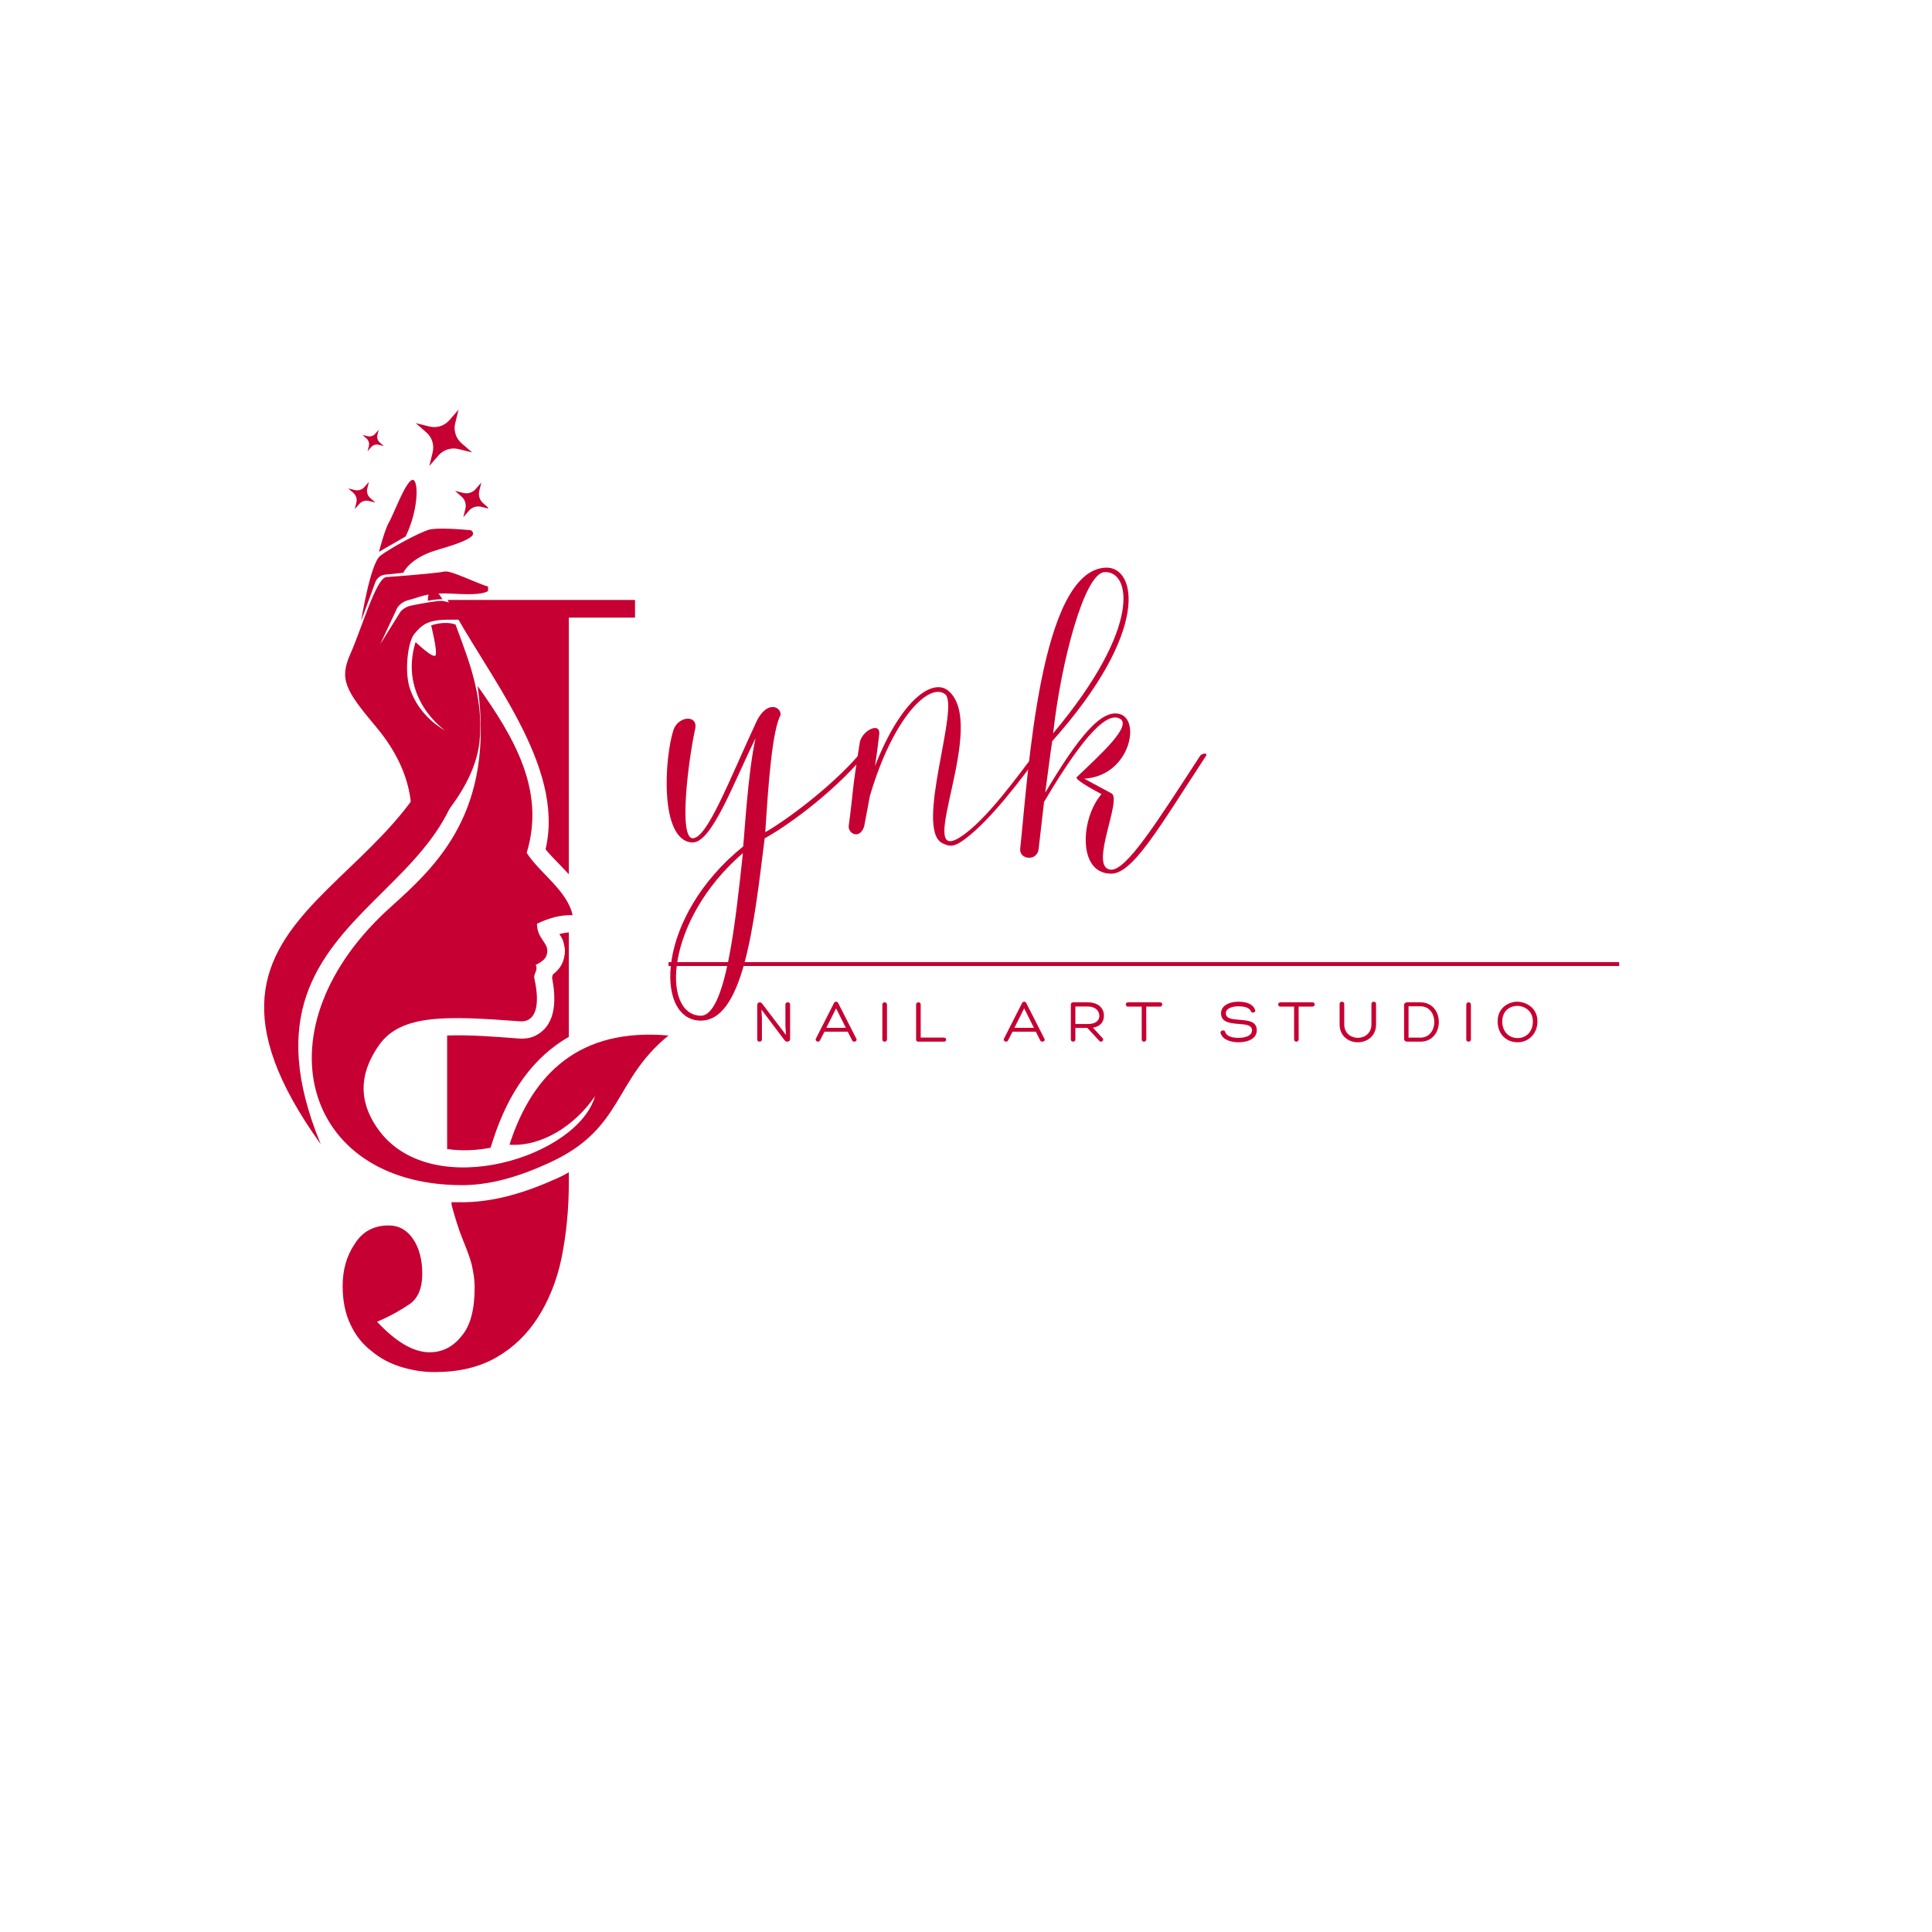 <svg xmlns="http://www.w3.org/2000/svg" xmlns:xlink="http://www.w3.org/1999/xlink" width="500" zoomAndPan="magnify" viewBox="0 0 375 375" height="500" preserveAspectRatio="xMidYMid meet" version="1.0"><defs><g/><clipPath id="62939560d3"><path d="M 51 116.383 L 130 116.383 L 130 266.383 L 51 266.383 Z M 51 116.383 " clip-rule="nonzero"/></clipPath><clipPath id="839514f4d6"><path d="M 66.992 110.852 L 94.734 110.852 L 94.734 166.508 L 66.992 166.508 Z M 66.992 110.852 " clip-rule="nonzero"/></clipPath><clipPath id="df3d56e9ea"><path d="M 80 79.508 L 92 79.508 L 92 91 L 80 91 Z M 80 79.508 " clip-rule="nonzero"/></clipPath><clipPath id="69606c0a48"><path d="M 88.316 93.625 L 94.734 93.625 L 94.734 100.453 L 88.316 100.453 Z M 88.316 93.625 " clip-rule="nonzero"/></clipPath></defs><g clip-path="url(#62939560d3)"><path fill="#c60032" d="M 87.969 132.812 C 86.461 174.031 27.387 173.539 62.266 222.105 C 41.645 172.293 101.473 175.961 87.969 132.812 Z M 92.715 133.156 C 99.887 143.254 105.895 153.52 102.227 165.535 C 104.812 169.543 110.066 172.801 111.148 177.633 C 108.727 177.551 106.48 178.219 104.223 179.301 C 104.223 182.051 106.305 182.969 106.223 184.555 C 106.223 186.062 105.223 186.637 103.965 187.305 C 104.555 188.223 103.457 189.141 103.719 189.895 C 105.059 195.984 103.555 198.406 100.969 198.242 C 86.695 197.16 77.855 196.816 73.598 202.824 C 69.18 209.078 69.93 214.676 73.762 219.684 C 84.355 233.367 112.23 224.445 115.488 212.762 C 111.641 218.438 105.141 222.613 98.887 222.188 C 103.391 208.258 112.57 199.484 129.762 200.992 C 119.07 209.668 121.082 218.934 106.977 225.527 C 100.723 228.441 94.961 230.113 89.281 230.031 C 58.57 229.785 49.895 199.32 75.844 176.043 C 84.875 167.941 96.055 157.516 92.715 133.156 Z M 110.41 227.527 L 110.41 229.523 C 110.41 234.777 109.902 239.707 108.988 244.207 C 108.07 248.629 106.48 252.473 104.402 255.73 C 102.32 258.988 99.641 261.574 96.316 263.488 C 92.977 265.406 88.965 266.32 84.383 266.32 C 82.207 266.32 80.043 265.992 77.867 265.324 C 75.691 264.652 73.777 263.652 72.105 262.23 C 70.355 260.891 69.016 259.219 68.016 257.059 C 67.016 254.977 66.508 252.473 66.508 249.625 C 66.508 246.535 67.262 243.781 68.848 241.441 C 70.355 239.02 72.598 237.859 75.445 237.859 C 77.445 237.859 79.031 238.773 80.207 240.527 C 81.371 242.277 81.961 244.535 81.961 247.203 C 81.961 249.953 81.207 251.871 79.621 253.047 C 78.031 254.129 75.953 255.387 73.188 256.551 C 76.855 260.477 80.277 262.477 83.367 262.477 C 85.793 262.477 87.871 261.477 89.539 259.383 C 91.293 257.387 92.129 254.211 92.129 249.871 C 92.129 248.367 91.879 246.863 91.539 245.371 C 91.129 243.863 90.539 242.359 89.867 240.703 C 89.035 238.707 88.363 236.449 87.691 234.027 C 87.691 233.781 87.609 233.52 87.609 233.355 C 88.117 233.355 88.691 233.355 89.199 233.355 C 95.957 233.438 102.293 231.359 108.398 228.594 C 109.07 228.277 109.738 227.949 110.41 227.527 Z M 110.41 180.969 L 110.41 201.25 C 103.566 205.18 98.723 211.938 95.727 221.191 L 95.219 222.777 C 92.551 223.285 89.621 223.449 86.789 223.023 L 86.789 200.992 C 91.375 200.828 96.219 201.238 100.723 201.578 C 101.883 201.66 103.145 201.496 104.141 200.91 C 108.152 198.734 107.891 193.559 107.152 189.73 C 107.234 189.566 107.234 189.316 107.316 189.141 C 108.742 188.059 109.574 186.719 109.656 184.555 C 109.656 184.145 109.574 183.805 109.492 183.395 C 109.328 182.477 108.988 181.887 108.574 181.312 C 109.152 181.133 109.82 181.051 110.41 180.969 Z M 123.258 119.883 L 110.41 119.883 L 110.41 169.695 C 109.902 169.188 109.492 168.695 108.906 168.105 C 107.988 167.109 106.824 166.027 105.895 164.852 C 109.738 148.496 94.469 131.051 86.871 116.449 L 123.258 116.449 Z M 123.258 119.883 " fill-opacity="1" fill-rule="evenodd"/></g><g clip-path="url(#839514f4d6)"><path fill="#c60032" d="M 92.938 144.906 C 93.902 138.707 92.227 132.504 91.395 129.688 C 90.559 126.867 88.414 121.215 88.414 121.215 C 86.141 120.441 83.688 121.398 83.688 121.398 C 83.688 121.398 84.891 126.211 84.57 127.145 C 84.254 128.082 80.66 124.625 80.66 124.625 C 77.309 135.574 86.391 141.789 86.391 141.789 C 86.391 141.789 81.34 139.254 79.508 133.484 C 78.484 130.254 79.148 124.496 80.461 122.992 C 81.93 121.305 82.906 120.238 87.426 120.281 C 90.613 120.312 92.703 120.074 93.73 119.574 C 94.02 119.434 93.992 119.016 93.688 118.918 C 91.793 118.32 86.934 116.801 85.969 116.652 C 85.105 116.52 81.68 117.164 79.809 117.543 C 79.008 117.703 78.285 118.117 77.738 118.723 L 73.793 125.055 L 77.125 117.945 C 77.629 117.223 78.383 116.711 79.238 116.492 C 80.703 116.121 81.676 115.668 83.18 115.402 C 83.09 115.754 83.047 116.16 83.039 116.594 C 84.285 116.391 85.418 116.25 85.863 116.32 C 85.867 116.32 85.875 116.32 85.879 116.324 C 85.621 115.898 85.359 115.516 85.109 115.195 C 85.898 115.16 86.82 115.168 87.945 115.234 C 91.953 115.473 93.914 115.289 94.844 114.66 C 95.156 114.453 95.07 113.969 94.715 113.855 C 92.078 113.02 87.438 110.66 86.27 110.938 C 84.973 111.242 76.977 111.891 75.02 112.004 C 73.035 112.113 70.258 121.84 68.043 126.832 C 65.824 131.824 66.949 133.895 73.035 141.133 C 84.617 154.914 77.984 166.539 77.984 166.539 C 77.984 166.539 91.18 156.246 92.938 144.906 " fill-opacity="1" fill-rule="nonzero"/></g><path fill="#c60032" d="M 74.633 111.551 L 78.281 111.172 C 78.281 111.172 79.453 108.379 84.672 106.797 C 87.625 105.898 90.273 105.16 91.578 104.07 C 92.035 103.691 91.801 102.949 91.207 102.895 C 88.906 102.688 84.574 102.379 83.121 102.855 C 81.105 103.516 75.727 106.387 73.797 107.895 C 71.867 109.406 70.102 120.52 70.102 120.52 L 72.848 113.016 C 73.133 112.238 73.816 111.68 74.633 111.551 " fill-opacity="1" fill-rule="nonzero"/><path fill="#c60032" d="M 79.91 93.188 C 78.566 93.848 76.344 99.957 75.5 101.387 C 74.66 102.816 73.559 107.105 73.559 107.105 L 78.734 104.125 C 81.422 98.621 81.258 92.523 79.91 93.188 " fill-opacity="1" fill-rule="nonzero"/><g clip-path="url(#df3d56e9ea)"><path fill="#c60032" d="M 89.008 79.508 L 88.355 82.148 C 88.004 83.57 88.48 85.07 89.582 86.031 L 91.637 87.816 L 88.996 87.164 C 87.574 86.812 86.074 87.289 85.113 88.391 L 83.328 90.445 L 83.977 87.805 C 84.328 86.379 83.855 84.883 82.75 83.922 L 80.699 82.133 L 83.34 82.785 C 84.762 83.137 86.262 82.664 87.223 81.559 L 89.008 79.508 " fill-opacity="1" fill-rule="nonzero"/></g><g clip-path="url(#69606c0a48)"><path fill="#c60032" d="M 93.426 93.664 L 93.023 95.289 C 92.809 96.164 93.102 97.082 93.777 97.676 L 95.039 98.773 L 93.418 98.371 C 92.543 98.156 91.621 98.445 91.031 99.125 L 89.934 100.387 L 90.332 98.762 C 90.551 97.891 90.258 96.969 89.578 96.379 L 88.32 95.281 L 89.941 95.68 C 90.816 95.895 91.738 95.605 92.328 94.926 L 93.426 93.664 " fill-opacity="1" fill-rule="nonzero"/></g><path fill="#c60032" d="M 71.602 93.535 L 71.289 94.812 C 71.117 95.496 71.348 96.223 71.879 96.688 L 72.871 97.547 L 71.594 97.234 C 70.91 97.062 70.188 97.293 69.723 97.824 L 68.859 98.816 L 69.176 97.543 C 69.344 96.855 69.113 96.133 68.582 95.668 L 67.59 94.805 L 68.867 95.121 C 69.551 95.289 70.277 95.059 70.738 94.527 L 71.602 93.535 " fill-opacity="1" fill-rule="nonzero"/><path fill="#c60032" d="M 73.504 83.426 L 73.258 84.426 C 73.125 84.969 73.305 85.535 73.723 85.898 L 74.5 86.578 L 73.5 86.328 C 72.961 86.195 72.391 86.375 72.027 86.793 L 71.348 87.574 L 71.598 86.57 C 71.73 86.031 71.551 85.465 71.133 85.102 L 70.352 84.422 L 71.355 84.668 C 71.895 84.801 72.461 84.621 72.828 84.203 L 73.504 83.426 " fill-opacity="1" fill-rule="nonzero"/><g fill="#c60032" fill-opacity="1"><g transform="translate(129.76, 160.416)"><g><path d="M 14.496 3.875 C -2.465 17.547 -2.699 37.266 5.984 37.68 C 14.496 38.09 16.551 19.367 18.664 2.289 C 22.242 0.41 31.574 -6.105 37.973 -13.734 C 37.973 -14.027 37.031 -14.027 36.855 -13.793 C 31.398 -7.512 22.711 -1.113 18.781 1.113 C 19.426 -9.039 20.129 -18.488 21.773 -21.715 C 21.715 -23.418 18.957 -24.414 17.02 -20.246 C 11.68 -8.746 7.57 2.113 4.754 2.289 C 1.879 2.465 3.875 -13.027 5.164 -18.898 C 5.809 -21.773 1.82 -21.48 0.938 -18.664 C -0.762 -13.441 -1.82 2.699 4.578 3.109 C 8.391 3.344 12.734 -8.805 16.902 -17.137 C 15.434 -10.738 14.73 1.703 14.496 3.875 Z M 14.438 5.164 C 13.027 18.137 11.152 36.973 6.164 36.738 C -1.469 36.387 -0.586 18.137 14.438 5.164 Z M 14.438 5.164 "/></g></g></g><g fill="#c60032" fill-opacity="1"><g transform="translate(166.497, 160.416)"><g><path d="M 4.168 -17.957 C 4.402 -20.246 0.996 -18.781 0.41 -16.434 C -1.293 -5.809 -0.762 -7.512 -1.762 -0.117 C -1.938 1.352 0.352 2.641 1.234 0 L 2.348 -5.926 C 6.867 -21.246 13.852 -27.938 16.902 -25.707 C 19.953 -23.535 10.977 0.41 16.375 3.227 C 17.898 3.992 18.723 3.992 20.777 2.465 C 26.059 -1.469 31.926 -9.566 35.156 -13.793 C 35.156 -14.086 34.391 -14.086 34.156 -13.852 C 31.633 -10.621 24.883 -0.996 19.719 2.172 C 10.977 7.512 25.473 -20.012 17.488 -26.41 C 14.555 -28.699 8.512 -24.883 3.344 -11.738 C 3.641 -13.676 3.875 -15.434 4.168 -17.957 Z M 4.168 -17.957 "/></g></g></g><g fill="#c60032" fill-opacity="1"><g transform="translate(200.183, 160.416)"><g><path d="M 8.805 -9.566 C 8.273 -9.039 13.617 -6.281 13.617 -6.281 C 9.566 -1.586 8.98 8.922 15.258 9.156 C 19.543 9.508 24.766 0.234 33.922 -13.734 C 34.215 -14.145 33.512 -14.379 32.809 -13.793 C 24.297 -0.703 18.43 8.57 15.434 8.391 C 10.977 8.098 17.84 -5.516 15.492 -6.457 L 10.27 -9.273 C 18.781 -9.801 21.129 -19.836 17.605 -21.656 C 13.793 -23.359 9.039 -17.195 2.699 -6.574 C 3.168 -9.918 3.641 -13.969 4.051 -16.551 C 23.242 -38.09 20.363 -50.473 14.438 -50.238 C 1.645 -49.711 -0.586 -10.445 -2.172 4.402 C -2.289 6.457 1.113 6.809 1.41 4.402 L 2.465 -4.754 C 10.918 -19.074 14.789 -21.715 16.844 -21.07 C 20.246 -20.012 13.203 -13.793 8.805 -9.566 Z M 4.227 -18.078 C 5.809 -32.277 10.328 -49.062 14.145 -49.359 C 19.133 -49.77 21.832 -39.086 4.227 -18.078 Z M 4.227 -18.078 "/></g></g></g><g fill="#c60032" fill-opacity="1"><g transform="translate(146.124, 202.185)"><g><path d="M 6.324 -7.246 L 6.324 -3.098 L 6.445 -1.285 L 1.824 -7.355 C 1.703 -7.535 1.512 -7.633 1.332 -7.633 C 1.078 -7.633 0.852 -7.453 0.852 -7.105 L 0.852 -0.445 C 0.852 -0.145 1.078 0 1.309 0 C 1.535 0 1.766 -0.145 1.766 -0.445 L 1.766 -4.57 L 1.668 -6.227 L 6.156 -0.277 C 6.266 -0.098 6.48 0 6.684 0 C 6.961 0 7.234 -0.168 7.234 -0.516 L 7.234 -7.246 C 7.234 -7.512 7.008 -7.633 6.793 -7.633 C 6.551 -7.633 6.324 -7.5 6.324 -7.246 Z M 6.324 -7.246 "/></g></g></g><g fill="#c60032" fill-opacity="1"><g transform="translate(158.244, 202.185)"><g><path d="M 4.043 -7.754 C 3.887 -7.754 3.719 -7.68 3.648 -7.523 L 0.109 -0.562 C -0.035 -0.254 0.266 0 0.539 0 C 0.684 0 0.816 -0.059 0.898 -0.215 L 1.789 -1.934 L 6.301 -1.934 L 7.164 -0.227 C 7.246 -0.059 7.402 0 7.559 0 C 7.859 0 8.137 -0.238 7.969 -0.574 L 4.43 -7.523 C 4.344 -7.68 4.199 -7.754 4.043 -7.754 Z M 4.043 -6.469 L 5.93 -2.688 L 2.148 -2.688 Z M 4.043 -6.469 "/></g></g></g><g fill="#c60032" fill-opacity="1"><g transform="translate(170.436, 202.185)"><g><path d="M 0.828 -7.188 L 0.828 -0.422 C 0.828 -0.133 1.043 0 1.273 0 C 1.5 0 1.727 -0.145 1.727 -0.422 L 1.727 -7.188 C 1.727 -7.488 1.5 -7.633 1.273 -7.633 C 1.055 -7.633 0.828 -7.488 0.828 -7.188 Z M 0.828 -7.188 "/></g></g></g><g fill="#c60032" fill-opacity="1"><g transform="translate(176.905, 202.185)"><g><path d="M 1.367 0 L 6.289 0 C 6.898 0 6.898 -0.793 6.289 -0.793 L 1.801 -0.793 L 1.801 -7.211 C 1.801 -7.5 1.586 -7.633 1.355 -7.633 C 1.141 -7.633 0.91 -7.5 0.91 -7.211 L 0.91 -0.445 C 0.91 -0.156 1.043 0 1.367 0 Z M 1.367 0 "/></g></g></g><g fill="#c60032" fill-opacity="1"><g transform="translate(187.645, 202.185)"><g/></g></g><g fill="#c60032" fill-opacity="1"><g transform="translate(194.749, 202.185)"><g><path d="M 4.043 -7.754 C 3.887 -7.754 3.719 -7.68 3.648 -7.523 L 0.109 -0.562 C -0.035 -0.254 0.266 0 0.539 0 C 0.684 0 0.816 -0.059 0.898 -0.215 L 1.789 -1.934 L 6.301 -1.934 L 7.164 -0.227 C 7.246 -0.059 7.402 0 7.559 0 C 7.859 0 8.137 -0.238 7.969 -0.574 L 4.43 -7.523 C 4.344 -7.68 4.199 -7.754 4.043 -7.754 Z M 4.043 -6.469 L 5.93 -2.688 L 2.148 -2.688 Z M 4.043 -6.469 "/></g></g></g><g fill="#c60032" fill-opacity="1"><g transform="translate(206.941, 202.185)"><g><path d="M 1.789 -2.664 L 4.117 -2.664 L 6.434 -0.156 C 6.527 -0.047 6.648 0 6.758 0 C 7.078 0 7.367 -0.395 7.031 -0.73 L 5.195 -2.711 C 6.672 -2.965 7.332 -3.84 7.332 -5.051 C 7.332 -6.457 6.277 -7.633 4.199 -7.633 L 1.355 -7.633 C 1.094 -7.633 0.91 -7.465 0.91 -7.211 L 0.91 -0.406 C 0.91 -0.145 1.129 0 1.344 0 C 1.57 0 1.789 -0.145 1.789 -0.422 Z M 1.789 -3.422 L 1.789 -6.828 L 4.211 -6.828 C 5.605 -6.828 6.434 -6.035 6.445 -5.004 C 6.445 -4.129 5.762 -3.422 4.211 -3.422 Z M 1.789 -3.422 "/></g></g></g><g fill="#c60032" fill-opacity="1"><g transform="translate(218.653, 202.185)"><g><path d="M 6.504 -7.633 L 0.289 -7.633 C -0.277 -7.633 -0.277 -6.805 0.289 -6.805 L 2.953 -6.805 L 2.953 -0.445 C 2.953 -0.145 3.18 0 3.383 0 C 3.59 0 3.84 -0.145 3.84 -0.445 L 3.828 -6.805 L 6.504 -6.805 C 7.094 -6.805 7.094 -7.633 6.504 -7.633 Z M 6.504 -7.633 "/></g></g></g><g fill="#c60032" fill-opacity="1"><g transform="translate(229.549, 202.185)"><g/></g></g><g fill="#c60032" fill-opacity="1"><g transform="translate(236.653, 202.185)"><g><path d="M 0.266 -1.68 C 0.66 -0.238 2.531 0.121 3.758 0.121 C 5.23 0.121 7.285 -0.383 7.285 -2.219 C 7.285 -4.02 5.52 -4.105 3.875 -4.246 C 2.484 -4.355 1.285 -4.465 1.285 -5.508 C 1.285 -6.602 2.844 -6.863 3.648 -6.863 C 4.512 -6.863 5.797 -6.77 6.156 -5.855 C 6.336 -5.449 7.152 -5.664 6.973 -6.145 C 6.469 -7.512 4.895 -7.754 3.637 -7.754 C 2.172 -7.754 0.348 -7.105 0.348 -5.52 C 0.348 -3.73 2.125 -3.574 3.781 -3.445 C 5.102 -3.336 6.359 -3.254 6.359 -2.207 C 6.359 -0.996 4.777 -0.742 3.758 -0.742 C 2.797 -0.742 1.465 -0.898 1.152 -1.895 C 1.055 -2.387 0.121 -2.207 0.266 -1.68 Z M 0.266 -1.68 "/></g></g></g><g fill="#c60032" fill-opacity="1"><g transform="translate(248.233, 202.185)"><g><path d="M 6.504 -7.633 L 0.289 -7.633 C -0.277 -7.633 -0.277 -6.805 0.289 -6.805 L 2.953 -6.805 L 2.953 -0.445 C 2.953 -0.145 3.18 0 3.383 0 C 3.59 0 3.84 -0.145 3.84 -0.445 L 3.828 -6.805 L 6.504 -6.805 C 7.094 -6.805 7.094 -7.633 6.504 -7.633 Z M 6.504 -7.633 "/></g></g></g><g fill="#c60032" fill-opacity="1"><g transform="translate(259.129, 202.185)"><g><path d="M 7.066 -7.309 L 7.066 -3.348 C 7.066 -1.621 5.746 -0.742 4.43 -0.742 C 3.109 -0.742 1.789 -1.621 1.789 -3.348 L 1.789 -7.344 C 1.789 -7.621 1.559 -7.754 1.332 -7.754 C 1.117 -7.754 0.887 -7.621 0.887 -7.355 L 0.887 -3.348 C 0.887 -1.043 2.676 0.121 4.43 0.121 C 6.18 0.121 7.969 -1.043 7.969 -3.348 L 7.969 -7.32 C 7.969 -7.609 7.738 -7.754 7.523 -7.754 C 7.297 -7.754 7.066 -7.609 7.066 -7.309 Z M 7.066 -7.309 "/></g></g></g><g fill="#c60032" fill-opacity="1"><g transform="translate(272.065, 202.185)"><g><path d="M 1.02 0 L 3.637 0 C 6.023 0 7.211 -1.906 7.211 -3.816 C 7.211 -5.723 6.023 -7.633 3.637 -7.633 L 1.02 -7.633 C 0.719 -7.633 0.469 -7.402 0.469 -7.129 L 0.469 -0.516 C 0.469 -0.238 0.719 0 1.02 0 Z M 1.332 -0.781 L 1.332 -6.863 L 3.637 -6.863 C 5.438 -6.863 6.336 -5.328 6.336 -3.816 C 6.336 -2.305 5.438 -0.781 3.637 -0.781 Z M 1.332 -0.781 "/></g></g></g><g fill="#c60032" fill-opacity="1"><g transform="translate(283.777, 202.185)"><g><path d="M 0.828 -7.188 L 0.828 -0.422 C 0.828 -0.133 1.043 0 1.273 0 C 1.5 0 1.727 -0.145 1.727 -0.422 L 1.727 -7.188 C 1.727 -7.488 1.5 -7.633 1.273 -7.633 C 1.055 -7.633 0.828 -7.488 0.828 -7.188 Z M 0.828 -7.188 "/></g></g></g><g fill="#c60032" fill-opacity="1"><g transform="translate(290.245, 202.185)"><g><path d="M 4.332 0.121 C 6.371 0.121 8.172 -1.453 8.172 -3.949 C 8.172 -6.648 5.844 -7.754 4.234 -7.754 C 2.652 -7.754 0.445 -6.637 0.445 -3.949 C 0.445 -1.402 2.172 0.121 4.332 0.121 Z M 1.344 -3.91 C 1.344 -6.168 3.035 -6.949 4.262 -6.949 C 5.496 -6.949 7.285 -6.109 7.285 -3.91 C 7.285 -1.895 5.953 -0.695 4.332 -0.695 C 2.641 -0.695 1.344 -1.945 1.344 -3.91 Z M 1.344 -3.91 "/></g></g></g><path stroke-linecap="butt" transform="matrix(0.75, -0, 0, 0.75, 129.76, 186.75)" fill="none" stroke-linejoin="miter" d="M 0.002 0.5 L 246.028 0.5 " stroke="#c60032" stroke-width="1" stroke-opacity="1" stroke-miterlimit="4"/></svg>